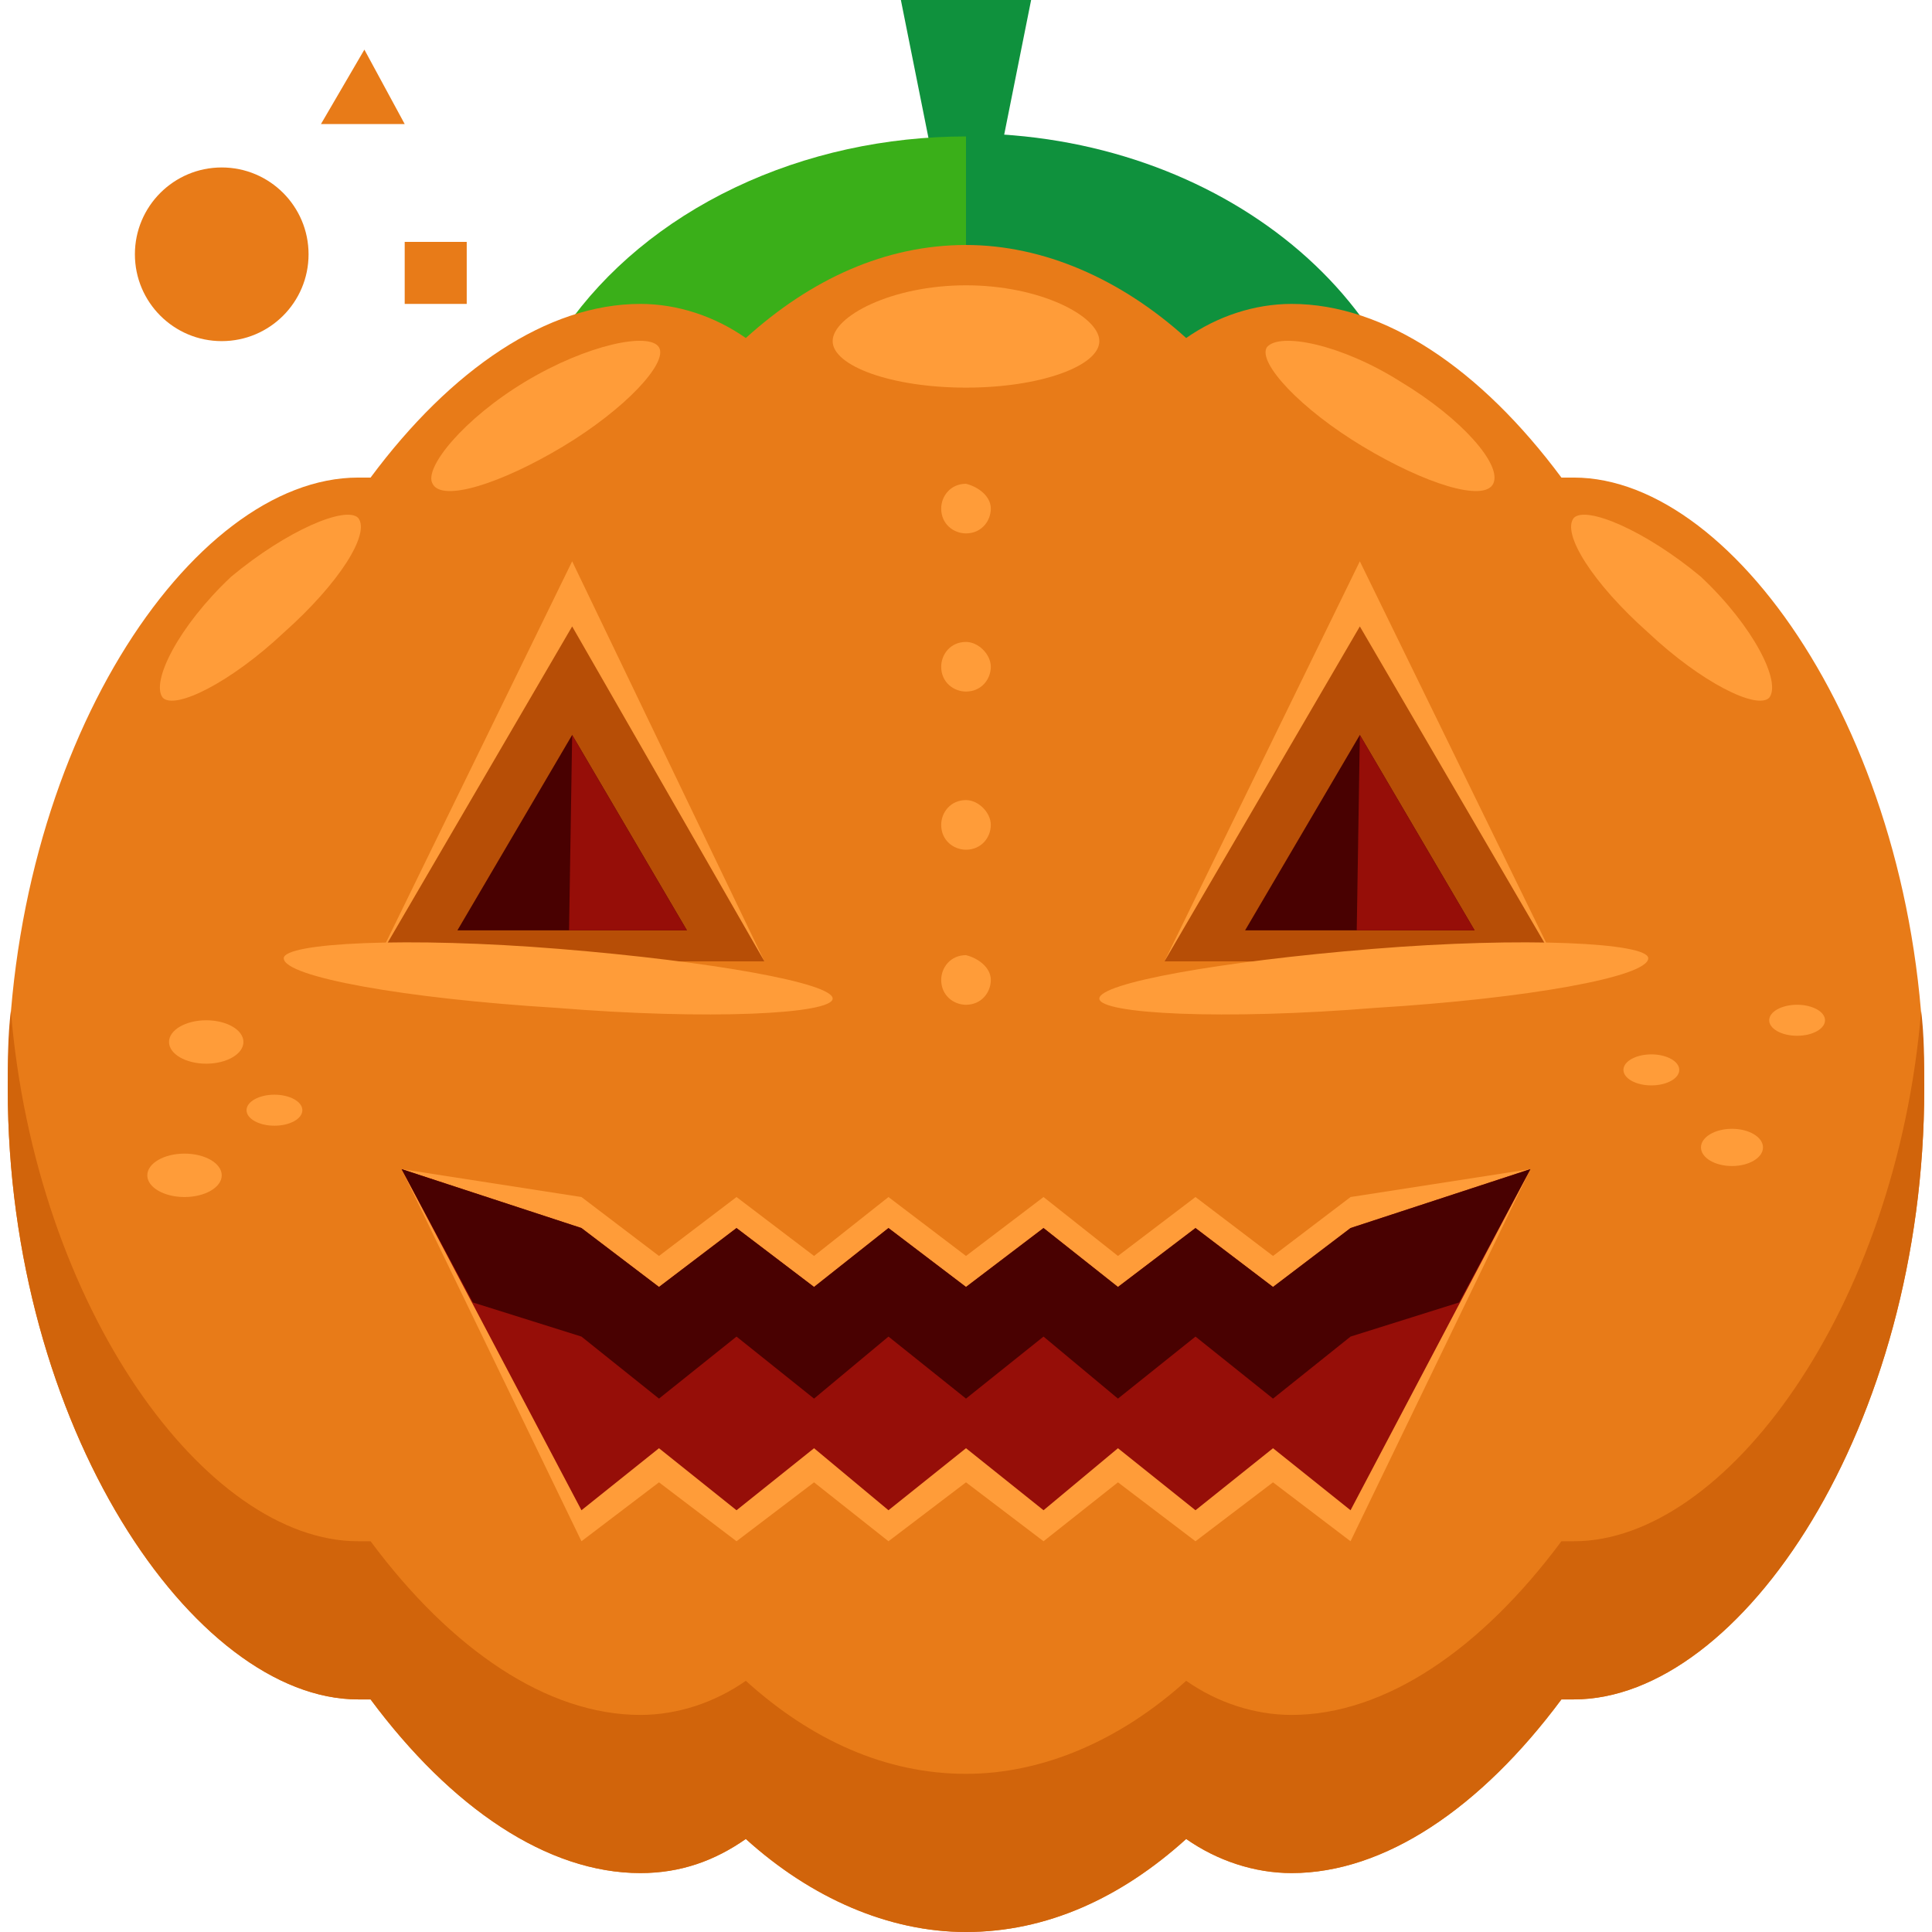 <?xml version="1.0" encoding="iso-8859-1"?>
<!-- Generator: Adobe Illustrator 19.0.0, SVG Export Plug-In . SVG Version: 6.00 Build 0)  -->
<svg version="1.1" id="Layer_1" xmlns="http://www.w3.org/2000/svg" xmlns:xlink="http://www.w3.org/1999/xlink" x="0px" y="0px"
	 viewBox="0 0 498.4 498.4" style="enable-background:new 0 0 498.4 498.4;" xml:space="preserve">
<polygon style="fill:#0F913D;" points="258,40 240.4,40 232.4,0 266,0 "/>
<ellipse style="fill:#3AAF19;" cx="249.2" cy="133.6" rx="119.2" ry="98.4"/>
<path style="fill:#0F913D;" d="M249.2,34.4c65.6,0,119.2,44,119.2,98.4c0,55.2-53.6,99.2-119.2,99.2"/>
<path style="fill:#E87B18;" d="M406,123.2c-0.8,0-2.4,0-3.2,0c-20.8-28-45.6-44.8-69.6-44.8c-9.6,0-19.2,3.2-27.2,8.8
	c-16.8-15.2-36.8-24-56.8-24c-20.8,0-40,8.8-56.8,24c-8-5.6-17.6-8.8-27.2-8.8c-24,0-48.8,16.8-69.6,44.8c-0.8,0-1.6,0-3.2,0
	C49.2,123.2,2,193.6,2,280.8s48,157.6,90.4,157.6c0.8,0,1.6,0,3.2,0c20.8,28,45.6,44.8,69.6,44.8c10.4,0,19.2-3.2,27.2-8.8
	c16.8,15.2,36.8,24,56.8,24c20.8,0,40-8.8,56.8-24c8,5.6,17.6,8.8,27.2,8.8c24,0,48.8-16.8,69.6-44.8c0.8,0,1.6,0,3.2,0
	c43.2,0,90.4-70.4,90.4-157.6S448.4,123.2,406,123.2z"/>
<path style="fill:#D1640B;" d="M406,397.6c-0.8,0-2.4,0-3.2,0c-20.8,28-45.6,44.8-69.6,44.8c-9.6,0-19.2-3.2-27.2-8.8
	c-16.8,15.2-36.8,24-56.8,24c-20.8,0-40-8.8-56.8-24c-8,5.6-17.6,8.8-27.2,8.8c-24,0-48.8-16.8-69.6-44.8c-0.8,0-1.6,0-3.2,0
	c-39.2,0-83.2-60-89.6-136.8C2,267.2,2,274.4,2,280.8C2,368,50,438.4,92.4,438.4c0.8,0,1.6,0,3.2,0c20.8,28,45.6,44.8,69.6,44.8
	c10.4,0,19.2-3.2,27.2-8.8c16.8,15.2,36.8,24,56.8,24c20.8,0,40-8.8,56.8-24c8,5.6,17.6,8.8,27.2,8.8c24,0,48.8-16.8,69.6-44.8
	c0.8,0,1.6,0,3.2,0c43.2,0,90.4-70.4,90.4-157.6c0-7.2,0-13.6-0.8-20C489.2,337.6,445.2,397.6,406,397.6z"/>
<polygon style="fill:#FF9C39;" points="97.2,248 147.6,144.8 197.2,248 "/>
<polygon style="fill:#B74E06;" points="97.2,248 147.6,161.6 197.2,248 "/>
<polygon style="fill:#490101;" points="118,240 147.6,189.6 177.2,240 "/>
<polygon style="fill:#960E08;" points="146.8,240 147.6,189.6 177.2,240 "/>
<polygon style="fill:#FF9C39;" points="300.4,248 350.8,144.8 401.2,248 "/>
<polygon style="fill:#B74E06;" points="300.4,248 350.8,161.6 401.2,248 "/>
<polygon style="fill:#490101;" points="321.2,240 350.8,189.6 380.4,240 "/>
<polygon style="fill:#960E08;" points="350,240 350.8,189.6 380.4,240 "/>
<polygon style="fill:#FF9C39;" points="394.8,301.6 348.4,308.8 328.4,324 308.4,308.8 288.4,324 269.2,308.8 249.2,324 
	229.2,308.8 210,324 190,308.8 170,324 150,308.8 103.6,301.6 150,397.6 170,382.4 190,397.6 210,382.4 229.2,397.6 249.2,382.4 
	269.2,397.6 288.4,382.4 308.4,397.6 328.4,382.4 348.4,397.6 "/>
<polygon style="fill:#960E08;" points="394.8,301.6 348.4,316.8 328.4,332 308.4,316.8 288.4,332 269.2,316.8 249.2,332 
	229.2,316.8 210,332 190,316.8 170,332 150,316.8 103.6,301.6 150,389.6 170,373.6 190,389.6 210,373.6 229.2,389.6 249.2,373.6 
	269.2,389.6 288.4,373.6 308.4,389.6 328.4,373.6 348.4,389.6 "/>
<polygon style="fill:#490101;" points="150,344.8 170,360.8 190,344.8 210,360.8 229.2,344.8 249.2,360.8 269.2,344.8 288.4,360.8 
	308.4,344.8 328.4,360.8 348.4,344.8 376.4,336 394.8,301.6 348.4,316.8 328.4,332 308.4,316.8 288.4,332 269.2,316.8 249.2,332 
	229.2,316.8 210,332 190,316.8 170,332 150,316.8 103.6,301.6 122,336 "/>
<g>
	<path style="fill:#FF9C39;" d="M283.6,88c0,6.4-15.2,12-34.4,12s-34.4-5.6-34.4-12s15.2-14.4,34.4-14.4S283.6,81.6,283.6,88z"/>
	<path style="fill:#FF9C39;" d="M170,89.6c2.4,4-8.8,16-24.8,25.6s-31.2,14.4-33.6,9.6c-2.4-4,8-16.8,24-26.4S167.6,85.6,170,89.6z"
		/>
	<path style="fill:#FF9C39;" d="M92.4,133.6c3.2,4-4.8,16.8-19.2,29.6c-13.6,12.8-28,20-31.2,16.8c-3.2-4,4-18.4,17.6-31.2
		C74,136.8,89.2,130.4,92.4,133.6z"/>
	<path style="fill:#FF9C39;" d="M406,133.6c-3.2,4,4.8,16.8,19.2,29.6c13.6,12.8,28,20,31.2,16.8c3.2-4-4-18.4-17.6-31.2
		C424.4,136.8,409.2,130.4,406,133.6z"/>
	<path style="fill:#FF9C39;" d="M326.8,89.6c-2.4,4,8.8,16,24.8,25.6s31.2,14.4,33.6,9.6s-8-16.8-24-26.4
		C346,88.8,330,85.6,326.8,89.6z"/>
	<path style="fill:#FF9C39;" d="M214.8,257.6c0,4-32,5.6-71.2,2.4c-39.2-2.4-70.4-8-70.4-12.8c0-4,32-5.6,71.2-2.4
		C183.6,248,214.8,253.6,214.8,257.6z"/>
	<path style="fill:#FF9C39;" d="M283.6,257.6c0,4,32,5.6,71.2,2.4c39.2-2.4,70.4-8,70.4-12.8c0-4-32-5.6-71.2-2.4
		C314.8,248,283.6,253.6,283.6,257.6z"/>
	<path style="fill:#FF9C39;" d="M255.6,131.2c0,3.2-2.4,6.4-6.4,6.4l0,0c-3.2,0-6.4-2.4-6.4-6.4l0,0c0-3.2,2.4-6.4,6.4-6.4l0,0
		C252.4,125.6,255.6,128,255.6,131.2L255.6,131.2z"/>
	<path style="fill:#FF9C39;" d="M255.6,172c0,3.2-2.4,6.4-6.4,6.4l0,0c-3.2,0-6.4-2.4-6.4-6.4l0,0c0-3.2,2.4-6.4,6.4-6.4l0,0
		C252.4,165.6,255.6,168.8,255.6,172L255.6,172z"/>
	<path style="fill:#FF9C39;" d="M255.6,212.8c0,3.2-2.4,6.4-6.4,6.4l0,0c-3.2,0-6.4-2.4-6.4-6.4l0,0c0-3.2,2.4-6.4,6.4-6.4l0,0
		C252.4,206.4,255.6,209.6,255.6,212.8L255.6,212.8z"/>
	<path style="fill:#FF9C39;" d="M255.6,252.8c0,3.2-2.4,6.4-6.4,6.4l0,0c-3.2,0-6.4-2.4-6.4-6.4l0,0c0-3.2,2.4-6.4,6.4-6.4l0,0
		C252.4,247.2,255.6,249.6,255.6,252.8L255.6,252.8z"/>
	<ellipse style="fill:#FF9C39;" cx="53.2" cy="268.8" rx="9.6" ry="5.6"/>
	<ellipse style="fill:#FF9C39;" cx="70.8" cy="286.4" rx="7.2" ry="4"/>
	<ellipse style="fill:#FF9C39;" cx="426" cy="276" rx="7.2" ry="4"/>
	<ellipse style="fill:#FF9C39;" cx="463.6" cy="263.2" rx="7.2" ry="4"/>
	<ellipse style="fill:#FF9C39;" cx="47.6" cy="303.2" rx="9.6" ry="5.6"/>
	<ellipse style="fill:#FF9C39;" cx="446.8" cy="296" rx="8" ry="4.8"/>
</g>
<g>
	<circle style="fill:#E87B18;" cx="57.2" cy="65.6" r="22.4"/>
	<polygon style="fill:#E87B18;" points="82.8,32 94,12.8 104.4,32 	"/>
	<rect x="104.4" y="62.4" style="fill:#E87B18;" width="16" height="16"/>
</g>
<g>
</g>
<g>
</g>
<g>
</g>
<g>
</g>
<g>
</g>
<g>
</g>
<g>
</g>
<g>
</g>
<g>
</g>
<g>
</g>
<g>
</g>
<g>
</g>
<g>
</g>
<g>
</g>
<g>
</g>
</svg>

